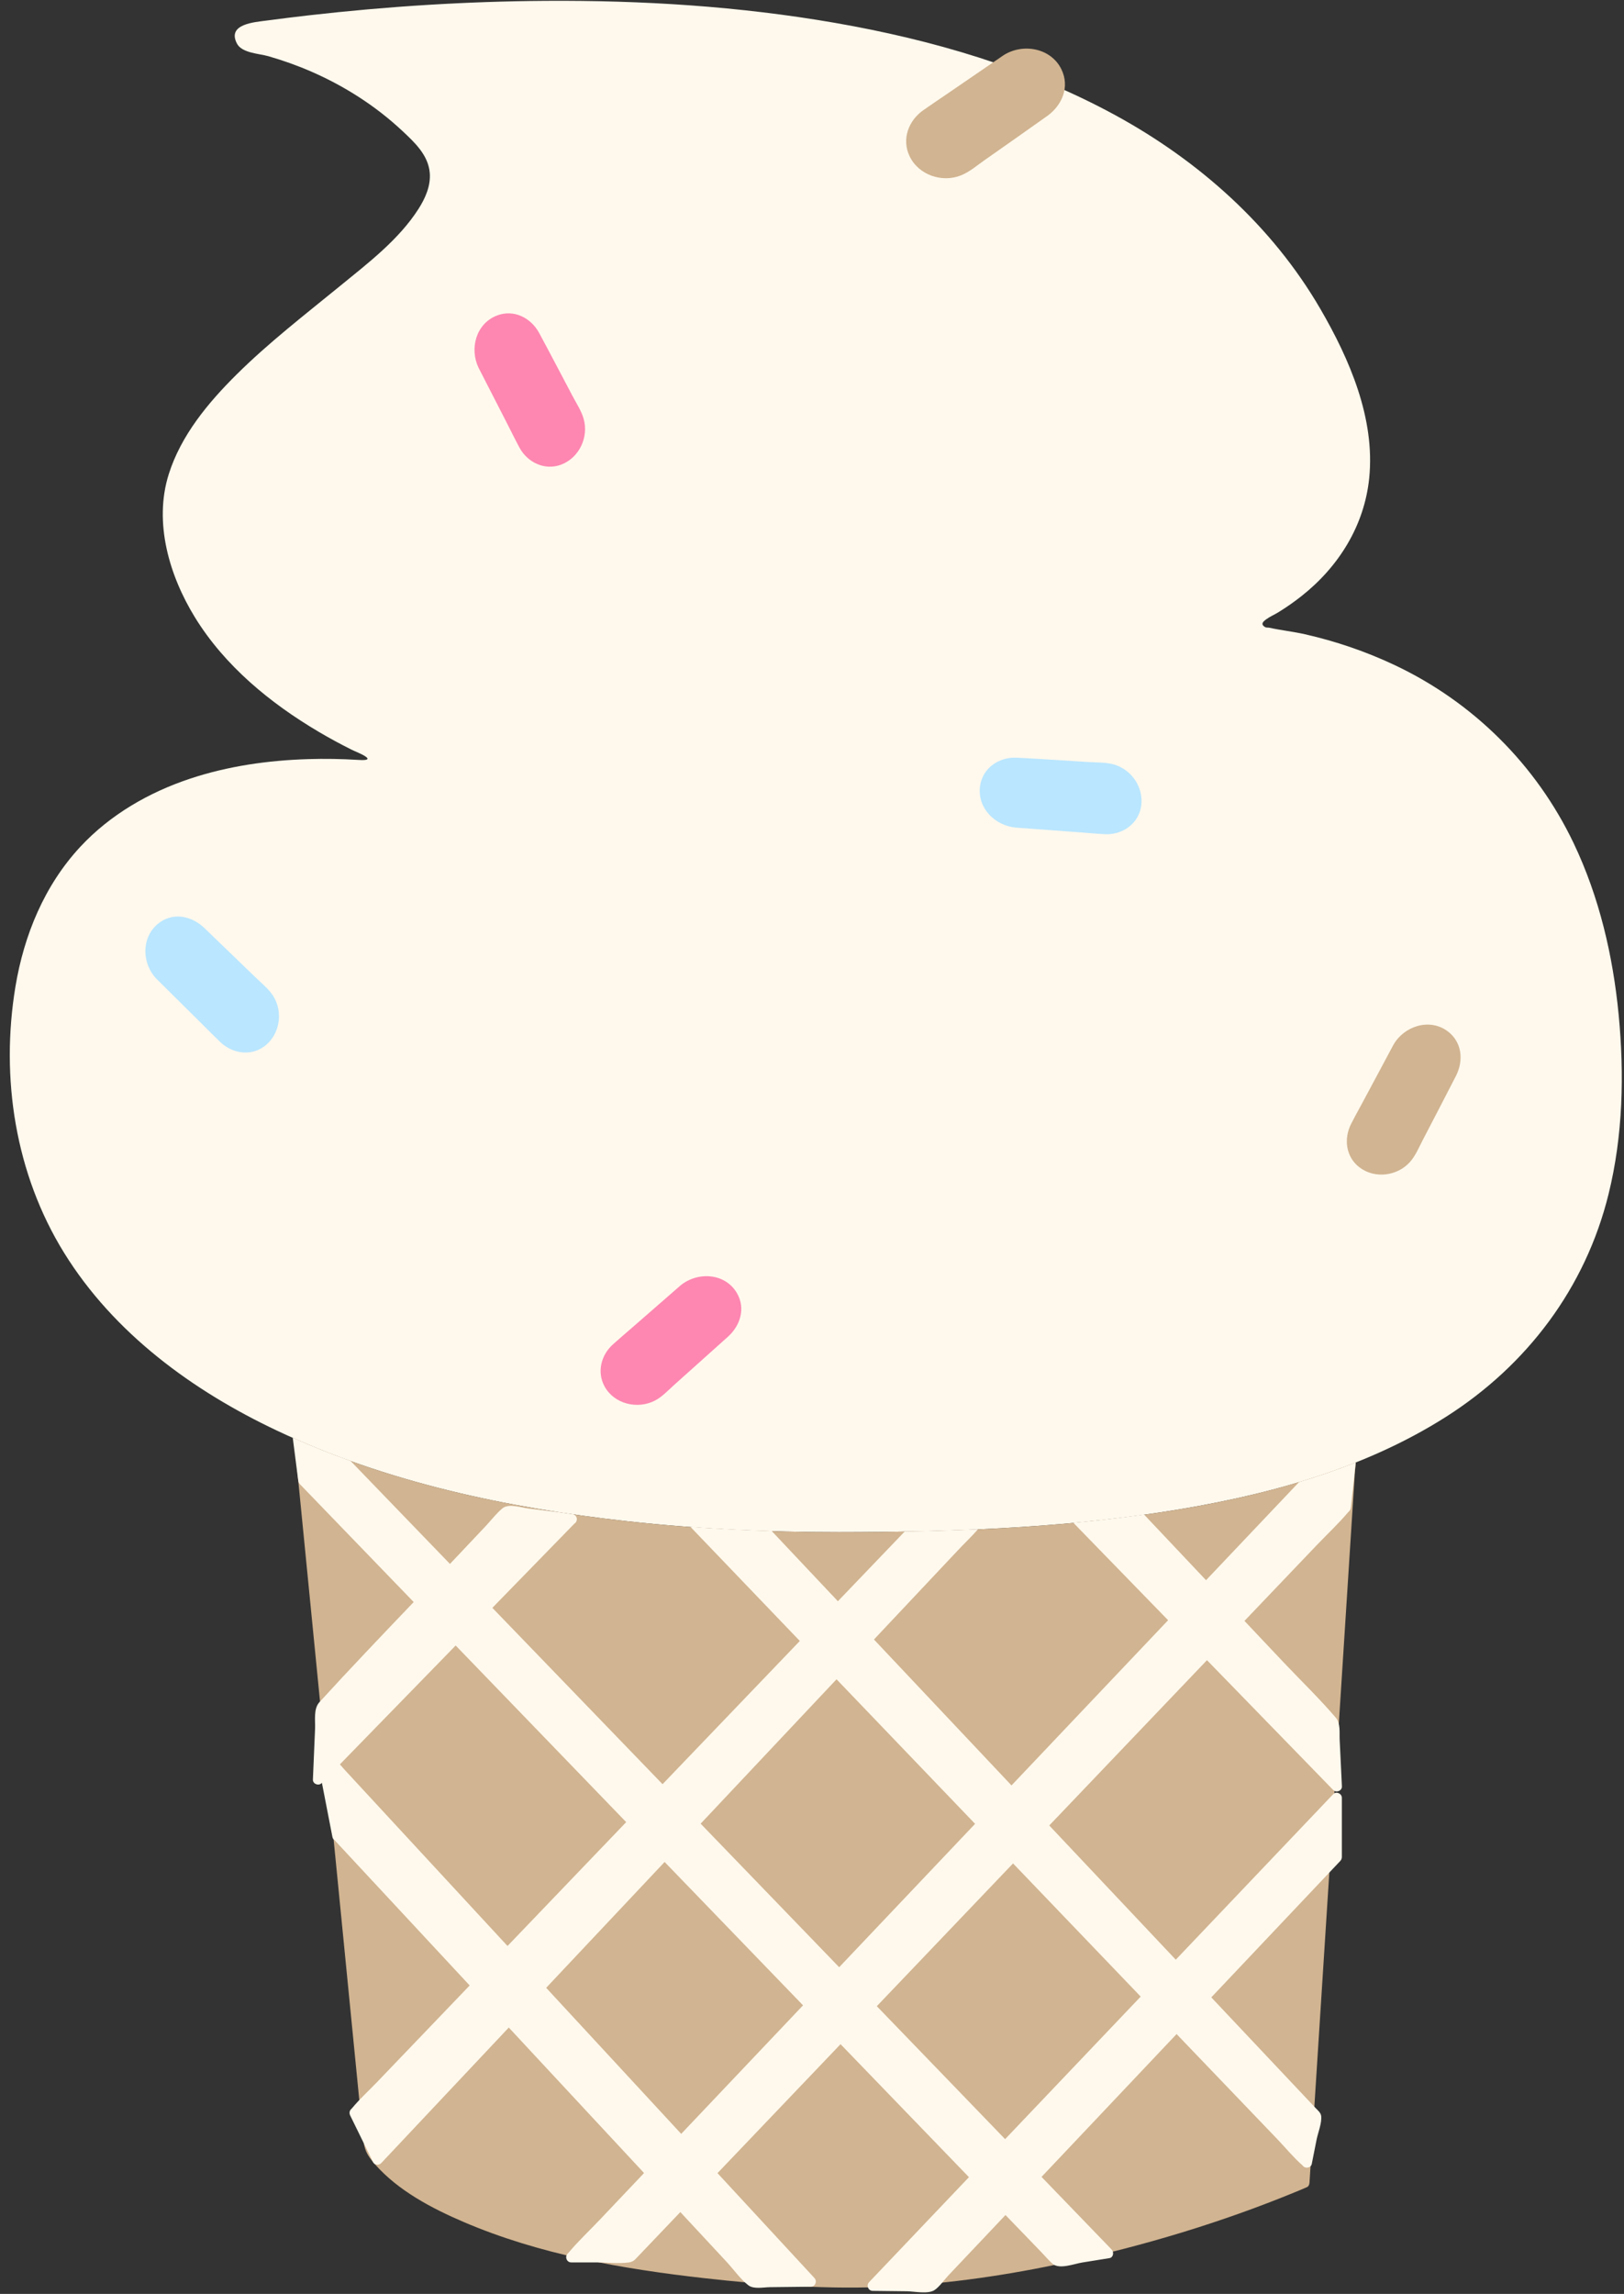 <?xml version="1.0" encoding="UTF-8" standalone="no"?><svg xmlns="http://www.w3.org/2000/svg" xmlns:xlink="http://www.w3.org/1999/xlink" contentScriptType="text/ecmascript" fill="#000000" width="199.3" zoomAndPan="magnify" contentStyleType="text/css" viewBox="-1.2 -0.1 199.3 281.4" height="281.4" preserveAspectRatio="xMidYMid meet" version="1"><rect x="-1.2" y="-0.1" width="199.3" height="281.4" fill="#333333" stroke="none"/><g id="change1_1"><path fill="#fff9ed" d="M196.202,146.399c-2.834,11.483-9.996,20.974-19.932,27.297 c-10.445,6.647-22.807,9.855-34.929,11.708c-13.085,2-26.36,2.439-39.579,2.453 c-0,0-0,0-0,0c-8.683,0.001-17.371-0.391-26.003-1.345 c-14.709-1.627-29.522-4.768-42.969-11.114c-10.354-4.886-20.022-11.953-26.123-21.809 c-5.997-9.687-7.823-21.453-5.977-32.628c1.047-6.339,3.566-12.458,7.981-17.199 c3.655-3.925,8.391-6.655,13.453-8.339c4.661-1.551,9.593-2.249,14.493-2.4c2.043-0.063,4.09-0.028,6.13,0.097 c0.439,0.027,1.751,0.111,0.841-0.462c-0.522-0.329-1.151-0.546-1.704-0.823c-1.346-0.673-2.67-1.392-3.966-2.157 C31.96,86.16,26.38,81.579,22.722,75.63c-3.151-5.124-5.076-11.637-3.215-17.552 c1.5-4.767,4.831-8.77,8.325-12.235c3.959-3.925,8.384-7.336,12.695-10.857 c3.419-2.792,7.237-5.699,9.639-9.471c0.833-1.308,1.506-2.819,1.375-4.405c-0.18-2.187-1.87-3.752-3.376-5.16 c-3.265-3.054-7.081-5.49-11.176-7.272c-1.704-0.742-3.462-1.365-5.247-1.881 c-1.132-0.327-3.252-0.374-3.865-1.553c-1.252-2.406,2.172-2.625,3.63-2.82c1.743-0.233,3.489-0.449,5.237-0.648 c9.623-1.096,19.308-1.707,28.994-1.771c11.897-0.078,23.835,0.668,35.566,2.707 c11.889,2.067,23.698,5.504,34.333,11.301c10.294,5.612,19.274,13.586,25.197,23.779 c3.595,6.187,6.737,13.45,5.998,20.751c-0.591,5.833-3.743,10.873-8.295,14.47 c-0.917,0.725-1.876,1.396-2.873,2.007c-0.463,0.284-1,0.511-1.438,0.829 c-0.405,0.294-0.795,0.617-0.152,0.989c0.123,0.071,0.351,0.035,0.495,0.067c1.443,0.319,2.924,0.473,4.37,0.8 c3.78,0.855,7.47,2.114,10.976,3.765c9.641,4.54,17.409,12.238,22.002,21.863 c3.147,6.596,4.826,13.786,5.526,21.038C198.149,131.708,197.974,139.217,196.202,146.399z"/></g><g id="change2_1"><path fill="#bae6ff" d="M138.856,98.719c-0.286,2.203-2.291,3.616-4.441,3.515c-1.005-0.047-2.01-0.148-3.013-0.222 c-2.667-0.197-5.334-0.394-8.002-0.591c-2.526-0.267-4.673-2.403-4.331-5.054c0.29-2.246,2.325-3.626,4.5-3.519 c2.948,0.145,5.894,0.355,8.84,0.533c1.039,0.063,2.219,0.014,3.219,0.338 C137.731,94.398,139.142,96.513,138.856,98.719z M30.253,119.885c-2.115-2.04-4.23-4.08-6.346-6.12 c-1.465-1.413-3.627-1.986-5.42-0.767c-2.37,1.611-2.375,5.013-0.481,6.983c1.831,1.814,3.662,3.628,5.493,5.442 c0.773,0.766,1.535,1.546,2.321,2.299c1.442,1.381,3.646,1.785,5.342,0.589c1.964-1.385,2.44-4.207,1.176-6.219 C31.806,121.248,30.964,120.571,30.253,119.885z"/></g><g id="change3_1"><path fill="#fd87b1" d="M70.421,51.259c0.656,2.267-0.54,4.814-2.774,5.646c-2,0.744-4.112-0.272-5.093-2.088 c-0.496-0.917-0.953-1.858-1.428-2.786c-1.2-2.342-2.401-4.684-3.601-7.026 c-1.119-2.344-0.311-5.38,2.227-6.386c2.076-0.823,4.204,0.253,5.217,2.131c1.385,2.567,2.731,5.157,4.097,7.735 C69.534,49.369,70.14,50.29,70.421,51.259z M89.235,158.524c-1.458-2.491-4.851-2.652-6.941-0.918 c-1.923,1.676-3.845,3.352-5.768,5.029c-0.835,0.728-1.682,1.445-2.506,2.185c-1.452,1.305-1.99,3.393-1.027,5.157 c1.186,2.173,4.06,2.842,6.193,1.732c0.884-0.46,1.641-1.284,2.377-1.943c2.189-1.961,4.378-3.922,6.566-5.882 C89.651,162.52,90.326,160.388,89.235,158.524z"/></g><g id="change4_1"><path fill="#d1b491" d="M141.341,185.403c8.057-1.231,16.217-3.069,23.853-6.11c-0.049,0.448-0.099,0.893-0.126,1.32 c-0.16,2.505-0.32,5.009-0.48,7.514c-0.483,7.558-0.966,15.115-1.45,22.673 c-0.558,8.734-1.117,17.468-1.675,26.202c-0.461,7.216-0.923,14.432-1.384,21.648 c-0.192,3.004-0.384,6.008-0.576,9.012c-0.013,0.203-0.106,0.45-0.309,0.54 c-0.478,0.211-0.961,0.41-1.444,0.609c-9.055,3.723-18.528,6.57-28.092,8.634 c-7.069,1.526-14.257,2.591-21.483,2.955c-7.682,0.388-15.403-0.18-23.037-1.041 c-9.976-1.125-20.15-2.902-29.43-6.877c-3.916-1.677-8.016-3.829-10.882-7.071 c-1.025-1.159-1.338-1.847-1.484-3.333c-0.452-4.586-0.904-9.172-1.356-13.759c-0.767-7.787-1.535-15.575-2.303-23.362 c-0.839-8.512-1.678-17.023-2.517-25.535c-0.677-6.874-1.355-13.749-2.033-20.623 c-0.08-0.816-0.161-1.631-0.241-2.447c12.882,5.707,26.921,8.617,40.868,10.159 c8.633,0.955,17.32,1.346,26.003,1.345c0,0,0-0,0-0 C114.981,187.842,128.255,187.403,141.341,185.403z M116.744,21.41c1.026-0.412,1.941-1.2,2.837-1.831 c2.575-1.814,5.162-3.614,7.726-5.443c1.851-1.321,2.808-3.596,1.742-5.753c-1.298-2.626-4.759-3.215-7.109-1.695 c-2.34,1.602-4.681,3.204-7.021,4.807c-0.942,0.645-1.895,1.277-2.827,1.935 c-1.799,1.271-2.652,3.54-1.68,5.607C111.507,21.366,114.4,22.351,116.744,21.41z M176.397,126.364 c-2.219-1.595-5.291-0.566-6.585,1.69c-1.237,2.311-2.474,4.622-3.711,6.933c-0.497,0.928-1.015,1.848-1.492,2.787 c-0.924,1.818-0.649,4.064,1.04,5.34c1.855,1.402,4.593,1.069,6.146-0.628c0.717-0.784,1.148-1.847,1.632-2.781 c1.351-2.607,2.719-5.205,4.052-7.821C178.449,129.979,178.223,127.677,176.397,126.364z"/></g><g id="change5_1"><path fill="#fff9ed" d="M158.219,181.714c-1.099,1.159-2.198,2.318-3.297,3.477c-2.705,2.852-5.41,5.705-8.115,8.557 c-2.534-2.683-5.068-5.366-7.602-8.049c-2.884,0.404-5.775,0.743-8.674,1.013c3.379,3.473,6.758,6.947,10.137,10.42 c0.495,0.508,0.989,1.017,1.484,1.525c-3.366,3.55-6.732,7.099-10.099,10.649c-3.04,3.206-6.08,6.411-9.12,9.617 c-3.06-3.245-6.12-6.49-9.181-9.736c-2.566-2.721-5.132-5.443-7.699-8.164c1.41-1.498,2.82-2.995,4.23-4.493 c2.022-2.148,4.044-4.295,6.066-6.443c0.808-0.858,1.687-1.693,2.47-2.586c-2.997,0.134-5.995,0.224-8.994,0.277 c-2.733,2.85-5.465,5.7-8.198,8.551c-2.707-2.871-5.414-5.742-8.121-8.612 c-3.327-0.102-6.652-0.267-9.971-0.509c1.635,1.705,3.27,3.41,4.905,5.115c2.838,2.96,5.676,5.92,8.515,8.88 c-1.258,1.312-2.516,2.624-3.774,3.936c-4.357,4.545-8.714,9.089-13.072,13.634 c-2.512-2.601-5.023-5.203-7.535-7.804c-4.451-4.61-8.901-9.22-13.352-13.829c2.111-2.167,4.223-4.333,6.334-6.5 c1.249-1.282,2.498-2.563,3.747-3.845c0.124-0.067,0.206-0.177,0.243-0.314c0.142-0.322-0.051-0.663-0.335-0.803 c-0.591-0.085-1.183-0.168-1.774-0.259c-1.254-0.153-2.507-0.306-3.761-0.459c-0.907-0.111-2.447-0.66-3.214-0.029 c-0.749,0.616-1.387,1.468-2.051,2.172c-1.32,1.398-2.64,2.796-3.961,4.193c-0.144,0.152-0.289,0.303-0.432,0.455 c-2.13-2.206-4.26-4.412-6.39-6.618c-1.934-2.003-3.868-4.006-5.802-6.01c-2.4-0.862-4.769-1.806-7.099-2.844 c0.223,1.741,0.446,3.481,0.669,5.222c0.002,0.017,0.012,0.029,0.015,0.045c0.005,0.135,0.048,0.273,0.168,0.397 c3.395,3.515,6.79,7.031,10.186,10.546c1.268,1.313,2.536,2.626,3.804,3.939 c-3.888,4.071-7.783,8.139-11.576,12.292c-0.743,0.813-0.485,2.23-0.529,3.271 c-0.088,2.07-0.176,4.14-0.264,6.21c-0.023,0.544,0.698,0.82,1.067,0.442c0.013-0.013,0.025-0.026,0.038-0.039 c0.431,2.217,0.861,4.433,1.292,6.65c0.035,0.18,0.129,0.295,0.245,0.366c5.532,5.948,11.064,11.895,16.596,17.843 c-1.672,1.744-3.344,3.488-5.016,5.232c-2.124,2.216-4.249,4.431-6.373,6.647 c-1.005,1.048-2.12,2.056-3.046,3.177c-0.039,0.048-0.087,0.09-0.13,0.135 c-0.204,0.213-0.223,0.502-0.098,0.757c0.937,1.911,1.873,3.823,2.81,5.734c0.175,0.358,0.72,0.404,0.982,0.127 c2.442-2.594,4.884-5.188,7.326-7.782c2.782-2.955,5.564-5.91,8.345-8.865 c5.534,5.95,11.067,11.899,16.601,17.849c-1.82,1.919-3.64,3.838-5.46,5.758 c-1.245,1.313-2.601,2.578-3.762,3.967c-0.05,0.06-0.108,0.114-0.162,0.17 c-0.369,0.389-0.11,1.067,0.442,1.067c1.041,0.001,2.082,0.002,3.123,0.002c1.27,0.001,2.678,0.176,3.938,0.003 c0.558-0.077,0.708-0.285,1.074-0.668c1.534-1.607,3.069-3.215,4.603-4.822c0.219-0.229,0.438-0.459,0.657-0.688 c1.897,2.04,3.795,4.08,5.692,6.12c0.842,0.906,1.678,2.114,2.667,2.868c0.652,0.497,1.844,0.233,2.621,0.224 c1.678-0.019,3.356-0.039,5.033-0.058c0.555-0.006,0.807-0.672,0.442-1.067c-1.998-2.16-3.995-4.32-5.993-6.481 c-1.968-2.128-3.935-4.255-5.903-6.383c4.957-5.193,9.915-10.387,14.873-15.58c0.076-0.08,0.153-0.16,0.229-0.24 c5.252,5.438,10.504,10.876,15.757,16.314c-1.738,1.827-3.476,3.653-5.214,5.48 c-2.348,2.467-4.695,4.935-7.043,7.402c-0.373,0.392-0.107,1.061,0.442,1.067c1.399,0.016,2.798,0.032,4.197,0.049 c0.899,0.01,2.612,0.383,3.398-0.15c0.627-0.426,1.167-1.234,1.684-1.781c2.34-2.474,4.681-4.948,7.021-7.422 c1.479,1.532,2.959,3.063,4.438,4.595c0.438,0.454,0.857,0.958,1.329,1.376c0.835,0.739,2.643,0.017,3.631-0.143 c1.12-0.181,2.24-0.361,3.36-0.542c0.485-0.078,0.573-0.736,0.276-1.045c-2.87-2.973-5.741-5.946-8.611-8.919 c5.525-5.84,11.049-11.681,16.574-17.522c1.975,2.06,3.951,4.12,5.926,6.18 c2.141,2.233,4.282,4.466,6.423,6.699c1.006,1.049,1.966,2.228,3.058,3.189c0.049,0.043,0.092,0.096,0.137,0.143 c0.31,0.323,0.953,0.189,1.045-0.276c0.197-0.994,0.394-1.988,0.591-2.982c0.165-0.834,0.668-2.046,0.565-2.903 c-0.049-0.406-0.421-0.695-0.689-0.979c-1.436-1.523-2.872-3.046-4.308-4.569 c-2.83-3.001-5.66-6.002-8.489-9.003c2.824-2.986,5.649-5.971,8.473-8.957c2.456-2.596,4.912-5.192,7.367-7.788 c0.01-0.01,0.011-0.021,0.02-0.032c0.051-0.053,0.091-0.115,0.118-0.19c0.007-0.018,0.006-0.036,0.011-0.054 c0.014-0.053,0.034-0.103,0.034-0.167c0-2.431,0-4.862,0-7.293c0-0.531-0.69-0.838-1.067-0.442 c-6.438,6.767-12.877,13.534-19.315,20.301c-1.781-1.888-3.561-3.777-5.342-5.665 c-3.395-3.6-6.79-7.201-10.185-10.801c0.272-0.284,0.543-0.569,0.815-0.853 c6.18-6.474,12.361-12.949,18.541-19.423c3.805,3.911,7.61,7.822,11.415,11.734 c1.359,1.397,2.719,2.795,4.078,4.192c0.366,0.376,1.093,0.104,1.067-0.442c-0.091-1.898-0.182-3.797-0.274-5.695 c-0.046-0.953,0.134-2.023-0.504-2.769c-2.02-2.361-4.293-4.545-6.425-6.803 c-1.585-1.679-3.171-3.357-4.756-5.036c0.266-0.279,0.533-0.558,0.799-0.837c2.68-2.807,5.359-5.614,8.039-8.422 c1.282-1.343,2.675-2.638,3.873-4.058c0.052-0.062,0.113-0.118,0.169-0.177c0.114-0.12,0.156-0.252,0.164-0.381 c0.004-0.022,0.017-0.038,0.019-0.061c0.197-1.835,0.395-3.671,0.593-5.506 C162.9,180.207,160.575,181.006,158.219,181.714z M61.083,238.619c-0.008-0.008-0.015-0.017-0.023-0.025 c-4.992-5.398-9.983-10.795-14.975-16.193c-1.657-1.792-3.314-3.583-4.97-5.375 c-0.203-0.219-0.403-0.45-0.604-0.685c2.758-2.83,5.516-5.66,8.273-8.49c1.979-2.031,3.958-4.061,5.936-6.092 c4.98,5.156,9.96,10.312,14.94,15.468c1.996,2.066,3.992,4.133,5.987,6.199 c-1.608,1.677-3.216,3.354-4.823,5.031C67.577,231.845,64.33,235.232,61.083,238.619z M82.398,261.668 c-1.316-1.423-2.632-2.846-3.948-4.269c-4.207-4.549-8.415-9.099-12.622-13.648 c1.554-1.651,3.109-3.302,4.663-4.953c3.291-3.495,6.581-6.991,9.872-10.486 c5.662,5.863,11.325,11.726,16.987,17.588C92.367,251.155,87.383,256.411,82.398,261.668z M101.785,241.224 c-0.116-0.12-0.232-0.24-0.348-0.36c-5.551-5.749-11.102-11.498-16.652-17.248 c2.336-2.481,4.672-4.963,7.008-7.444c3.223-3.423,6.446-6.846,9.668-10.27c1.888,1.969,3.777,3.938,5.665,5.908 c3.78,3.942,7.559,7.883,11.339,11.825c-4.745,5.004-9.49,10.008-14.235,15.011 C103.415,239.505,102.6,240.364,101.785,241.224z M129.649,235.298c3.046,3.177,6.092,6.354,9.139,9.53 c-5.546,5.829-11.092,11.658-16.638,17.487c-5.249-5.436-10.498-10.873-15.746-16.309 c5.573-5.838,11.146-11.676,16.719-17.515C125.298,230.761,127.473,233.029,129.649,235.298z"/></g></svg>
